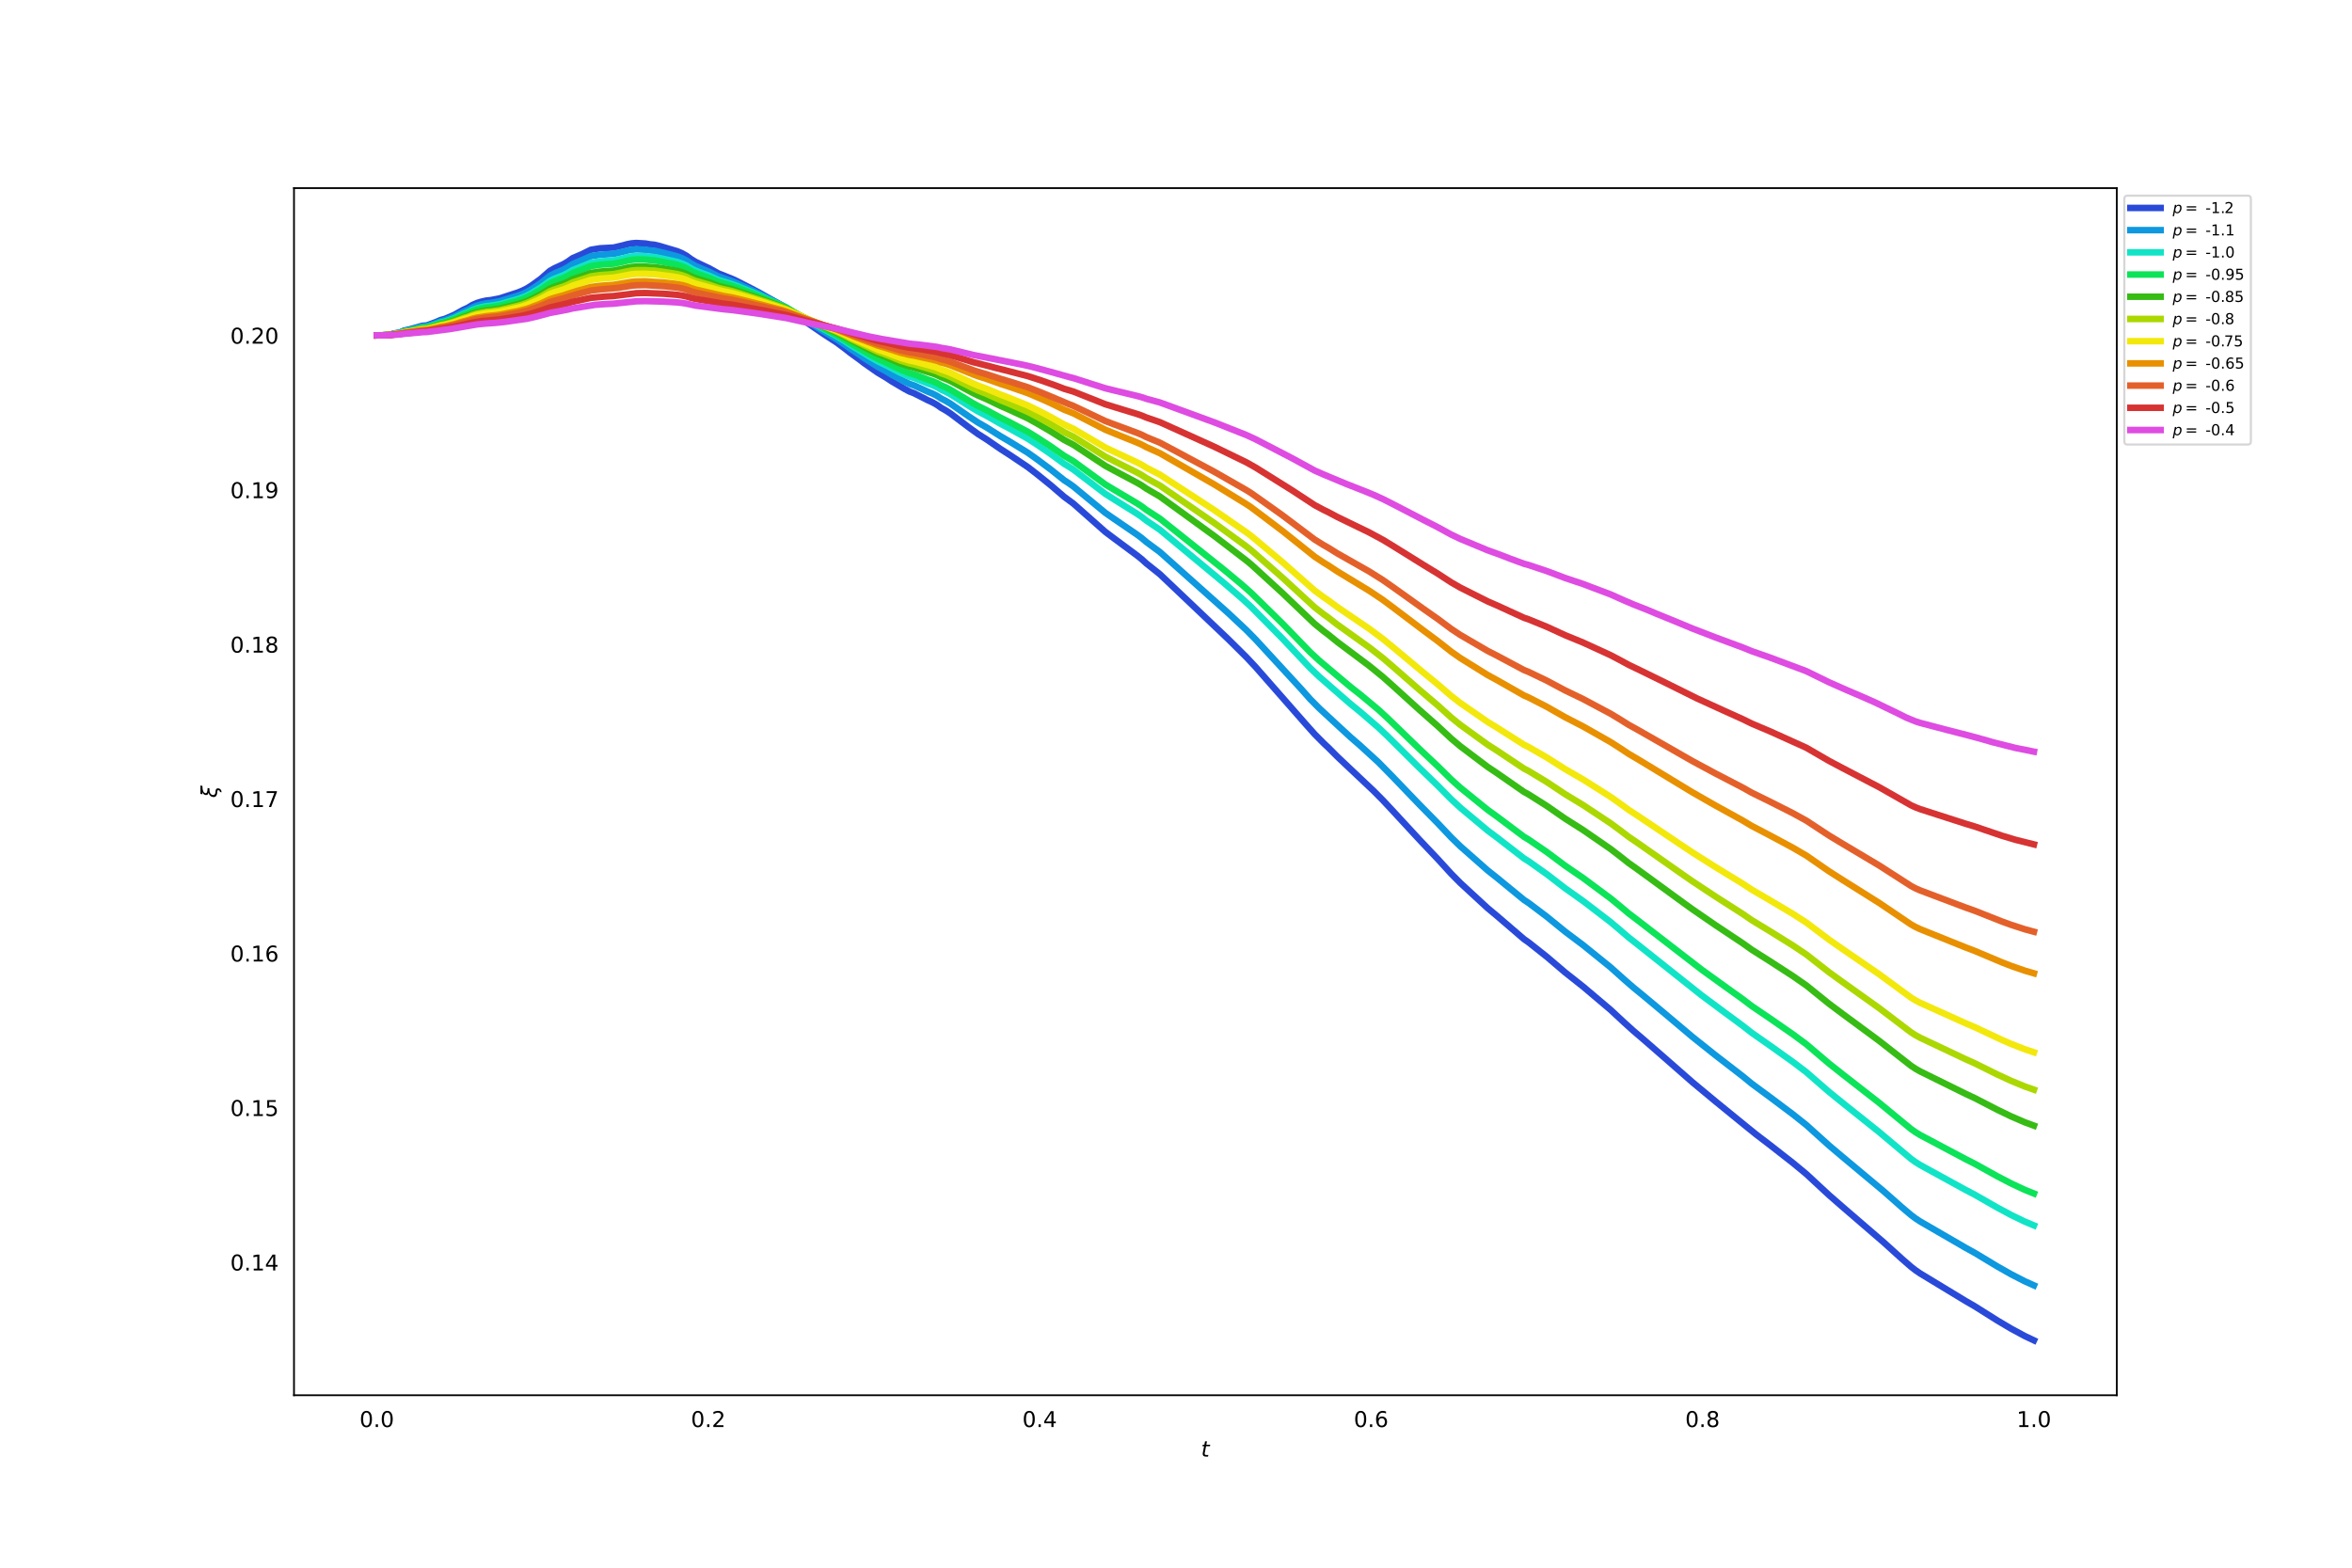 <?xml version="1.0" encoding="utf-8" standalone="no"?>
<!DOCTYPE svg PUBLIC "-//W3C//DTD SVG 1.1//EN"
  "http://www.w3.org/Graphics/SVG/1.1/DTD/svg11.dtd">
<!-- Created with matplotlib (https://matplotlib.org/) -->
<svg height="720pt" version="1.1" viewBox="0 0 1080 720" width="1080pt" xmlns="http://www.w3.org/2000/svg" xmlns:xlink="http://www.w3.org/1999/xlink">
 <defs>
  <style type="text/css">*{stroke-linecap:butt;stroke-linejoin:round;}</style>
 </defs>
 <g id="figure_1">
  <g id="patch_1">
   <path d="M 0 720 
L 1080 720 
L 1080 0 
L 0 0 
z
" style="fill:#ffffff;"/>
  </g>
  <g id="axes_1">
   <g id="patch_2">
    <path d="M 135 640.8 
L 972 640.8 
L 972 86.4 
L 135 86.4 
z
" style="fill:#ffffff;"/>
   </g>
   <g id="matplotlib.axis_1">
    <g id="xtick_1">
     <g id="text_1">
      <!-- 0.0 -->
      <g transform="translate(165.094 655.398)scale(0.1 -0.1)">
       <defs>
        <path d="M 31.781 66.406 
Q 24.172 66.406 20.328 58.906 
Q 16.5 51.422 16.5 36.375 
Q 16.5 21.391 20.328 13.891 
Q 24.172 6.391 31.781 6.391 
Q 39.453 6.391 43.281 13.891 
Q 47.125 21.391 47.125 36.375 
Q 47.125 51.422 43.281 58.906 
Q 39.453 66.406 31.781 66.406 
z
M 31.781 74.219 
Q 44.047 74.219 50.516 64.516 
Q 56.984 54.828 56.984 36.375 
Q 56.984 17.969 50.516 8.266 
Q 44.047 -1.422 31.781 -1.422 
Q 19.531 -1.422 13.062 8.266 
Q 6.594 17.969 6.594 36.375 
Q 6.594 54.828 13.062 64.516 
Q 19.531 74.219 31.781 74.219 
z
" id="DejaVuSans-48"/>
        <path d="M 10.688 12.406 
L 21 12.406 
L 21 0 
L 10.688 0 
z
" id="DejaVuSans-46"/>
       </defs>
       <use xlink:href="#DejaVuSans-48"/>
       <use x="63.623" xlink:href="#DejaVuSans-46"/>
       <use x="95.41" xlink:href="#DejaVuSans-48"/>
      </g>
     </g>
    </g>
    <g id="xtick_2">
     <g id="text_2">
      <!-- 0.2 -->
      <g transform="translate(317.276 655.398)scale(0.1 -0.1)">
       <defs>
        <path d="M 19.188 8.297 
L 53.609 8.297 
L 53.609 0 
L 7.328 0 
L 7.328 8.297 
Q 12.938 14.109 22.625 23.891 
Q 32.328 33.688 34.812 36.531 
Q 39.547 41.844 41.422 45.531 
Q 43.312 49.219 43.312 52.781 
Q 43.312 58.594 39.234 62.25 
Q 35.156 65.922 28.609 65.922 
Q 23.969 65.922 18.812 64.312 
Q 13.672 62.703 7.812 59.422 
L 7.812 69.391 
Q 13.766 71.781 18.938 73 
Q 24.125 74.219 28.422 74.219 
Q 39.75 74.219 46.484 68.547 
Q 53.219 62.891 53.219 53.422 
Q 53.219 48.922 51.531 44.891 
Q 49.859 40.875 45.406 35.406 
Q 44.188 33.984 37.641 27.219 
Q 31.109 20.453 19.188 8.297 
z
" id="DejaVuSans-50"/>
       </defs>
       <use xlink:href="#DejaVuSans-48"/>
       <use x="63.623" xlink:href="#DejaVuSans-46"/>
       <use x="95.41" xlink:href="#DejaVuSans-50"/>
      </g>
     </g>
    </g>
    <g id="xtick_3">
     <g id="text_3">
      <!-- 0.4 -->
      <g transform="translate(469.458 655.398)scale(0.1 -0.1)">
       <defs>
        <path d="M 37.797 64.312 
L 12.891 25.391 
L 37.797 25.391 
z
M 35.203 72.906 
L 47.609 72.906 
L 47.609 25.391 
L 58.016 25.391 
L 58.016 17.188 
L 47.609 17.188 
L 47.609 0 
L 37.797 0 
L 37.797 17.188 
L 4.891 17.188 
L 4.891 26.703 
z
" id="DejaVuSans-52"/>
       </defs>
       <use xlink:href="#DejaVuSans-48"/>
       <use x="63.623" xlink:href="#DejaVuSans-46"/>
       <use x="95.41" xlink:href="#DejaVuSans-52"/>
      </g>
     </g>
    </g>
    <g id="xtick_4">
     <g id="text_4">
      <!-- 0.6 -->
      <g transform="translate(621.639 655.398)scale(0.1 -0.1)">
       <defs>
        <path d="M 33.016 40.375 
Q 26.375 40.375 22.484 35.828 
Q 18.609 31.297 18.609 23.391 
Q 18.609 15.531 22.484 10.953 
Q 26.375 6.391 33.016 6.391 
Q 39.656 6.391 43.531 10.953 
Q 47.406 15.531 47.406 23.391 
Q 47.406 31.297 43.531 35.828 
Q 39.656 40.375 33.016 40.375 
z
M 52.594 71.297 
L 52.594 62.312 
Q 48.875 64.062 45.094 64.984 
Q 41.312 65.922 37.594 65.922 
Q 27.828 65.922 22.672 59.328 
Q 17.531 52.734 16.797 39.406 
Q 19.672 43.656 24.016 45.922 
Q 28.375 48.188 33.594 48.188 
Q 44.578 48.188 50.953 41.516 
Q 57.328 34.859 57.328 23.391 
Q 57.328 12.156 50.688 5.359 
Q 44.047 -1.422 33.016 -1.422 
Q 20.359 -1.422 13.672 8.266 
Q 6.984 17.969 6.984 36.375 
Q 6.984 53.656 15.188 63.938 
Q 23.391 74.219 37.203 74.219 
Q 40.922 74.219 44.703 73.484 
Q 48.484 72.75 52.594 71.297 
z
" id="DejaVuSans-54"/>
       </defs>
       <use xlink:href="#DejaVuSans-48"/>
       <use x="63.623" xlink:href="#DejaVuSans-46"/>
       <use x="95.41" xlink:href="#DejaVuSans-54"/>
      </g>
     </g>
    </g>
    <g id="xtick_5">
     <g id="text_5">
      <!-- 0.8 -->
      <g transform="translate(773.821 655.398)scale(0.1 -0.1)">
       <defs>
        <path d="M 31.781 34.625 
Q 24.75 34.625 20.719 30.859 
Q 16.703 27.094 16.703 20.516 
Q 16.703 13.922 20.719 10.156 
Q 24.75 6.391 31.781 6.391 
Q 38.812 6.391 42.859 10.172 
Q 46.922 13.969 46.922 20.516 
Q 46.922 27.094 42.891 30.859 
Q 38.875 34.625 31.781 34.625 
z
M 21.922 38.812 
Q 15.578 40.375 12.031 44.719 
Q 8.5 49.078 8.5 55.328 
Q 8.5 64.062 14.719 69.141 
Q 20.953 74.219 31.781 74.219 
Q 42.672 74.219 48.875 69.141 
Q 55.078 64.062 55.078 55.328 
Q 55.078 49.078 51.531 44.719 
Q 48 40.375 41.703 38.812 
Q 48.828 37.156 52.797 32.312 
Q 56.781 27.484 56.781 20.516 
Q 56.781 9.906 50.312 4.234 
Q 43.844 -1.422 31.781 -1.422 
Q 19.734 -1.422 13.25 4.234 
Q 6.781 9.906 6.781 20.516 
Q 6.781 27.484 10.781 32.312 
Q 14.797 37.156 21.922 38.812 
z
M 18.312 54.391 
Q 18.312 48.734 21.844 45.562 
Q 25.391 42.391 31.781 42.391 
Q 38.141 42.391 41.719 45.562 
Q 45.312 48.734 45.312 54.391 
Q 45.312 60.062 41.719 63.234 
Q 38.141 66.406 31.781 66.406 
Q 25.391 66.406 21.844 63.234 
Q 18.312 60.062 18.312 54.391 
z
" id="DejaVuSans-56"/>
       </defs>
       <use xlink:href="#DejaVuSans-48"/>
       <use x="63.623" xlink:href="#DejaVuSans-46"/>
       <use x="95.41" xlink:href="#DejaVuSans-56"/>
      </g>
     </g>
    </g>
    <g id="xtick_6">
     <g id="text_6">
      <!-- 1.0 -->
      <g transform="translate(926.003 655.398)scale(0.1 -0.1)">
       <defs>
        <path d="M 12.406 8.297 
L 28.516 8.297 
L 28.516 63.922 
L 10.984 60.406 
L 10.984 69.391 
L 28.422 72.906 
L 38.281 72.906 
L 38.281 8.297 
L 54.391 8.297 
L 54.391 0 
L 12.406 0 
z
" id="DejaVuSans-49"/>
       </defs>
       <use xlink:href="#DejaVuSans-49"/>
       <use x="63.623" xlink:href="#DejaVuSans-46"/>
       <use x="95.41" xlink:href="#DejaVuSans-48"/>
      </g>
     </g>
    </g>
    <g id="text_7">
     <!-- $t$ -->
     <g transform="translate(551.5 669.077)scale(0.1 -0.1)">
      <defs>
       <path d="M 42.281 54.688 
L 40.922 47.703 
L 23 47.703 
L 17.188 18.016 
Q 16.891 16.359 16.75 15.234 
Q 16.609 14.109 16.609 13.484 
Q 16.609 10.359 18.484 8.938 
Q 20.359 7.516 24.516 7.516 
L 33.594 7.516 
L 32.078 0 
L 23.484 0 
Q 15.484 0 11.547 3.125 
Q 7.625 6.25 7.625 12.594 
Q 7.625 13.719 7.766 15.062 
Q 7.906 16.406 8.203 18.016 
L 14.016 47.703 
L 6.391 47.703 
L 7.812 54.688 
L 15.281 54.688 
L 18.312 70.219 
L 27.297 70.219 
L 24.312 54.688 
z
" id="DejaVuSans-Oblique-116"/>
      </defs>
      <use transform="translate(0 0.781)" xlink:href="#DejaVuSans-Oblique-116"/>
     </g>
    </g>
   </g>
   <g id="matplotlib.axis_2">
    <g id="ytick_1">
     <g id="text_8">
      <!-- 0.14 -->
      <g transform="translate(105.734 583.489)scale(0.1 -0.1)">
       <use xlink:href="#DejaVuSans-48"/>
       <use x="63.623" xlink:href="#DejaVuSans-46"/>
       <use x="95.41" xlink:href="#DejaVuSans-49"/>
       <use x="159.033" xlink:href="#DejaVuSans-52"/>
      </g>
     </g>
    </g>
    <g id="ytick_2">
     <g id="text_9">
      <!-- 0.15 -->
      <g transform="translate(105.734 512.546)scale(0.1 -0.1)">
       <defs>
        <path d="M 10.797 72.906 
L 49.516 72.906 
L 49.516 64.594 
L 19.828 64.594 
L 19.828 46.734 
Q 21.969 47.469 24.109 47.828 
Q 26.266 48.188 28.422 48.188 
Q 40.625 48.188 47.75 41.5 
Q 54.891 34.812 54.891 23.391 
Q 54.891 11.625 47.562 5.094 
Q 40.234 -1.422 26.906 -1.422 
Q 22.312 -1.422 17.547 -0.641 
Q 12.797 0.141 7.719 1.703 
L 7.719 11.625 
Q 12.109 9.234 16.797 8.062 
Q 21.484 6.891 26.703 6.891 
Q 35.156 6.891 40.078 11.328 
Q 45.016 15.766 45.016 23.391 
Q 45.016 31 40.078 35.438 
Q 35.156 39.891 26.703 39.891 
Q 22.75 39.891 18.812 39.016 
Q 14.891 38.141 10.797 36.281 
z
" id="DejaVuSans-53"/>
       </defs>
       <use xlink:href="#DejaVuSans-48"/>
       <use x="63.623" xlink:href="#DejaVuSans-46"/>
       <use x="95.41" xlink:href="#DejaVuSans-49"/>
       <use x="159.033" xlink:href="#DejaVuSans-53"/>
      </g>
     </g>
    </g>
    <g id="ytick_3">
     <g id="text_10">
      <!-- 0.16 -->
      <g transform="translate(105.734 441.603)scale(0.1 -0.1)">
       <use xlink:href="#DejaVuSans-48"/>
       <use x="63.623" xlink:href="#DejaVuSans-46"/>
       <use x="95.41" xlink:href="#DejaVuSans-49"/>
       <use x="159.033" xlink:href="#DejaVuSans-54"/>
      </g>
     </g>
    </g>
    <g id="ytick_4">
     <g id="text_11">
      <!-- 0.17 -->
      <g transform="translate(105.734 370.66)scale(0.1 -0.1)">
       <defs>
        <path d="M 8.203 72.906 
L 55.078 72.906 
L 55.078 68.703 
L 28.609 0 
L 18.312 0 
L 43.219 64.594 
L 8.203 64.594 
z
" id="DejaVuSans-55"/>
       </defs>
       <use xlink:href="#DejaVuSans-48"/>
       <use x="63.623" xlink:href="#DejaVuSans-46"/>
       <use x="95.41" xlink:href="#DejaVuSans-49"/>
       <use x="159.033" xlink:href="#DejaVuSans-55"/>
      </g>
     </g>
    </g>
    <g id="ytick_5">
     <g id="text_12">
      <!-- 0.18 -->
      <g transform="translate(105.734 299.717)scale(0.1 -0.1)">
       <use xlink:href="#DejaVuSans-48"/>
       <use x="63.623" xlink:href="#DejaVuSans-46"/>
       <use x="95.41" xlink:href="#DejaVuSans-49"/>
       <use x="159.033" xlink:href="#DejaVuSans-56"/>
      </g>
     </g>
    </g>
    <g id="ytick_6">
     <g id="text_13">
      <!-- 0.19 -->
      <g transform="translate(105.734 228.774)scale(0.1 -0.1)">
       <defs>
        <path d="M 10.984 1.516 
L 10.984 10.5 
Q 14.703 8.734 18.5 7.812 
Q 22.312 6.891 25.984 6.891 
Q 35.75 6.891 40.891 13.453 
Q 46.047 20.016 46.781 33.406 
Q 43.953 29.203 39.594 26.953 
Q 35.25 24.703 29.984 24.703 
Q 19.047 24.703 12.672 31.312 
Q 6.297 37.938 6.297 49.422 
Q 6.297 60.641 12.938 67.422 
Q 19.578 74.219 30.609 74.219 
Q 43.266 74.219 49.922 64.516 
Q 56.594 54.828 56.594 36.375 
Q 56.594 19.141 48.406 8.859 
Q 40.234 -1.422 26.422 -1.422 
Q 22.703 -1.422 18.891 -0.688 
Q 15.094 0.047 10.984 1.516 
z
M 30.609 32.422 
Q 37.25 32.422 41.125 36.953 
Q 45.016 41.5 45.016 49.422 
Q 45.016 57.281 41.125 61.844 
Q 37.25 66.406 30.609 66.406 
Q 23.969 66.406 20.094 61.844 
Q 16.219 57.281 16.219 49.422 
Q 16.219 41.5 20.094 36.953 
Q 23.969 32.422 30.609 32.422 
z
" id="DejaVuSans-57"/>
       </defs>
       <use xlink:href="#DejaVuSans-48"/>
       <use x="63.623" xlink:href="#DejaVuSans-46"/>
       <use x="95.41" xlink:href="#DejaVuSans-49"/>
       <use x="159.033" xlink:href="#DejaVuSans-57"/>
      </g>
     </g>
    </g>
    <g id="ytick_7">
     <g id="text_14">
      <!-- 0.20 -->
      <g transform="translate(105.734 157.832)scale(0.1 -0.1)">
       <use xlink:href="#DejaVuSans-48"/>
       <use x="63.623" xlink:href="#DejaVuSans-46"/>
       <use x="95.41" xlink:href="#DejaVuSans-50"/>
       <use x="159.033" xlink:href="#DejaVuSans-48"/>
      </g>
     </g>
    </g>
    <g id="text_15">
     <!-- $\xi$ -->
     <g transform="translate(99.634 366.4)rotate(-90)scale(0.1 -0.1)">
      <defs>
       <path d="M 31.5 6.203 
Q 37.938 6.156 41.062 2.484 
Q 44.438 -1.375 43.312 -7.234 
Q 42.188 -12.844 37.844 -16.75 
Q 33.109 -21 25.141 -21 
Q 25.875 -17.328 26.562 -13.625 
Q 29.891 -13.875 32.375 -11.719 
Q 34.281 -10.016 34.625 -8.203 
Q 35.109 -5.609 33.984 -3.469 
Q 32.812 -1.422 30.031 -1.422 
Q -0.391 -1.422 3.766 19.922 
Q 6.594 34.578 23.688 38.875 
Q 10.359 40.625 12.844 53.328 
Q 14.703 62.938 26.219 66.938 
L 16.062 66.938 
L 17.828 75.984 
L 56.344 75.984 
L 54.594 66.938 
Q 23.875 66.938 21.094 52.734 
Q 19.281 43.406 45.016 42.969 
L 43.406 34.672 
Q 15.766 35.75 12.797 19.922 
Q 10.297 6.688 31.5 6.203 
z
" id="DejaVuSans-Oblique-958"/>
      </defs>
      <use transform="translate(0 0.016)" xlink:href="#DejaVuSans-Oblique-958"/>
     </g>
    </g>
   </g>
   <g id="line2d_1">
    <path clip-path="url(#p420396cf2e)" d="M 173.045 154.032 
L 175.136 154.032 
L 177.226 153.888 
L 179.317 153.616 
L 181.407 153.064 
L 183.498 152.759 
L 185.588 151.813 
L 187.678 151.383 
L 191.859 150.224 
L 193.95 149.637 
L 196.04 149.455 
L 200.221 147.904 
L 202.311 146.986 
L 204.402 146.413 
L 208.582 144.615 
L 212.763 142.29 
L 214.854 141.341 
L 216.944 140.058 
L 219.034 139.154 
L 221.125 138.529 
L 223.215 138.059 
L 225.306 137.842 
L 229.487 137.039 
L 237.848 134.328 
L 239.939 133.472 
L 242.029 132.417 
L 244.119 131.106 
L 248.3 128.081 
L 252.481 124.424 
L 254.571 123.236 
L 258.752 121.32 
L 260.843 120.071 
L 262.933 118.588 
L 267.114 116.789 
L 271.295 114.728 
L 275.476 114.046 
L 281.747 113.701 
L 285.928 112.734 
L 288.018 112.158 
L 290.108 111.761 
L 292.199 111.6 
L 296.38 111.846 
L 298.47 112.222 
L 300.56 112.427 
L 302.651 112.925 
L 311.012 115.4 
L 313.103 116.281 
L 315.193 117.446 
L 317.284 118.971 
L 319.374 120.267 
L 323.555 122.252 
L 325.645 123.228 
L 329.826 125.557 
L 336.097 128.052 
L 338.188 129.017 
L 344.459 132.219 
L 348.64 134.418 
L 361.182 141.492 
L 367.454 146.074 
L 371.634 148.924 
L 377.906 153.21 
L 382.086 155.941 
L 384.177 157.287 
L 388.358 160.406 
L 390.448 162.072 
L 394.629 165.102 
L 396.719 166.731 
L 402.991 171.105 
L 407.171 173.606 
L 409.262 175.012 
L 415.533 178.707 
L 417.623 179.805 
L 419.714 180.612 
L 423.895 182.709 
L 425.985 183.788 
L 428.075 184.73 
L 430.166 185.893 
L 432.256 187.361 
L 434.347 188.537 
L 436.437 189.908 
L 444.799 196.217 
L 448.98 199.25 
L 453.16 201.899 
L 459.432 206.221 
L 463.612 208.907 
L 471.974 214.527 
L 476.155 217.754 
L 482.426 222.813 
L 488.697 228.2 
L 492.878 231.284 
L 507.511 244.241 
L 511.692 247.386 
L 522.144 255.136 
L 524.234 256.804 
L 526.325 258.715 
L 532.596 263.721 
L 563.952 293.515 
L 572.314 301.807 
L 576.495 306.269 
L 599.489 332.492 
L 603.67 337.176 
L 607.851 341.388 
L 609.941 343.35 
L 614.122 347.548 
L 630.845 363.339 
L 635.026 367.558 
L 639.207 372.034 
L 651.749 385.619 
L 660.111 394.44 
L 666.382 401.306 
L 670.563 405.531 
L 683.105 417.094 
L 687.286 420.573 
L 699.829 431.348 
L 701.919 432.806 
L 710.281 439.436 
L 718.642 446.568 
L 727.004 453.179 
L 739.546 463.791 
L 745.818 469.625 
L 749.999 473.407 
L 754.179 476.971 
L 764.631 486.071 
L 777.174 497.071 
L 787.626 505.752 
L 802.259 517.683 
L 806.44 521.055 
L 812.711 525.843 
L 818.982 530.752 
L 823.163 534.014 
L 829.434 539.199 
L 835.705 545.025 
L 839.886 548.897 
L 846.157 554.364 
L 864.971 570.584 
L 873.333 578.155 
L 877.513 581.792 
L 879.604 583.416 
L 881.694 584.849 
L 892.146 591.183 
L 902.598 597.522 
L 906.779 599.944 
L 917.231 606.521 
L 923.502 610.237 
L 929.774 613.62 
L 933.955 615.6 
L 933.955 615.6 
" style="fill:none;stroke:#294ad9;stroke-linecap:square;stroke-width:3;"/>
   </g>
   <g id="line2d_2">
    <path clip-path="url(#p420396cf2e)" d="M 173.045 154.032 
L 175.136 154.032 
L 177.226 153.899 
L 179.317 153.65 
L 181.407 153.145 
L 183.498 152.864 
L 185.588 152.001 
L 187.678 151.605 
L 191.859 150.539 
L 193.95 149.999 
L 196.04 149.826 
L 200.221 148.4 
L 202.311 147.557 
L 204.402 147.026 
L 208.582 145.371 
L 212.763 143.24 
L 214.854 142.366 
L 216.944 141.191 
L 219.034 140.355 
L 221.125 139.773 
L 223.215 139.329 
L 225.306 139.117 
L 229.487 138.353 
L 237.848 135.814 
L 239.939 135.016 
L 242.029 134.038 
L 244.119 132.829 
L 248.3 130.048 
L 252.481 126.7 
L 254.571 125.599 
L 258.752 123.809 
L 260.843 122.651 
L 262.933 121.282 
L 269.204 118.597 
L 271.295 117.668 
L 275.476 116.992 
L 281.747 116.595 
L 285.928 115.653 
L 288.018 115.098 
L 290.108 114.704 
L 292.199 114.527 
L 296.38 114.694 
L 298.47 115.011 
L 300.56 115.169 
L 304.741 116.138 
L 308.922 117.2 
L 311.012 117.768 
L 313.103 118.555 
L 315.193 119.611 
L 317.284 121.011 
L 319.374 122.192 
L 323.555 123.976 
L 325.645 124.852 
L 329.826 126.962 
L 336.097 129.178 
L 338.188 130.043 
L 344.459 132.926 
L 348.64 134.908 
L 361.182 141.308 
L 367.454 145.509 
L 371.634 148.112 
L 377.906 152.028 
L 382.086 154.517 
L 384.177 155.743 
L 388.358 158.606 
L 390.448 160.141 
L 394.629 162.92 
L 396.719 164.419 
L 402.991 168.42 
L 407.171 170.688 
L 409.262 171.972 
L 415.533 175.32 
L 417.623 176.307 
L 419.714 177.017 
L 423.895 178.897 
L 425.985 179.866 
L 428.075 180.704 
L 430.166 181.753 
L 432.256 183.097 
L 434.347 184.159 
L 436.437 185.408 
L 444.799 191.209 
L 448.98 193.991 
L 453.16 196.402 
L 459.432 200.355 
L 463.612 202.802 
L 471.974 207.937 
L 476.155 210.911 
L 482.426 215.59 
L 488.697 220.593 
L 490.788 221.945 
L 492.878 223.43 
L 507.511 235.502 
L 511.692 238.404 
L 522.144 245.551 
L 524.234 247.097 
L 526.325 248.885 
L 532.596 253.528 
L 563.952 281.538 
L 572.314 289.374 
L 576.495 293.618 
L 597.399 316.337 
L 601.579 321.054 
L 605.76 325.282 
L 616.212 334.967 
L 620.393 338.805 
L 624.574 342.421 
L 632.936 350.069 
L 639.207 356.44 
L 651.749 369.511 
L 660.111 377.995 
L 666.382 384.625 
L 670.563 388.686 
L 683.105 399.744 
L 687.286 403.055 
L 699.829 413.334 
L 701.919 414.71 
L 710.281 421.014 
L 718.642 427.824 
L 727.004 434.116 
L 739.546 444.261 
L 745.818 449.875 
L 749.999 453.51 
L 754.179 456.926 
L 764.631 465.662 
L 777.174 476.242 
L 787.626 484.573 
L 800.168 494.259 
L 804.349 497.679 
L 808.53 500.769 
L 812.711 503.848 
L 818.982 508.558 
L 823.163 511.687 
L 829.434 516.682 
L 835.705 522.341 
L 839.886 526.104 
L 846.157 531.399 
L 864.971 547.122 
L 873.333 554.497 
L 877.513 558.034 
L 879.604 559.604 
L 881.694 560.98 
L 892.146 567.033 
L 902.598 573.092 
L 906.779 575.403 
L 917.231 581.702 
L 923.502 585.253 
L 929.774 588.472 
L 933.955 590.346 
L 933.955 590.346 
" style="fill:none;stroke:#0d98df;stroke-linecap:square;stroke-width:3;"/>
   </g>
   <g id="line2d_3">
    <path clip-path="url(#p420396cf2e)" d="M 173.045 154.032 
L 175.136 154.032 
L 179.317 153.684 
L 181.407 153.226 
L 183.498 152.969 
L 185.588 152.189 
L 187.678 151.827 
L 191.859 150.855 
L 193.95 150.361 
L 196.04 150.199 
L 200.221 148.899 
L 202.311 148.132 
L 204.402 147.644 
L 208.582 146.135 
L 212.763 144.198 
L 214.854 143.399 
L 216.944 142.332 
L 219.034 141.567 
L 221.125 141.029 
L 223.215 140.615 
L 225.306 140.409 
L 229.487 139.69 
L 237.848 137.335 
L 239.939 136.597 
L 242.029 135.699 
L 244.119 134.594 
L 248.3 132.061 
L 252.481 129.022 
L 254.571 128.011 
L 258.752 126.356 
L 260.843 125.292 
L 262.933 124.04 
L 269.204 121.55 
L 271.295 120.688 
L 275.476 120.027 
L 281.747 119.593 
L 285.928 118.688 
L 288.018 118.158 
L 290.108 117.774 
L 292.199 117.586 
L 296.38 117.685 
L 298.47 117.948 
L 300.56 118.064 
L 304.741 118.897 
L 308.922 119.815 
L 311.012 120.308 
L 313.103 121.004 
L 315.193 121.952 
L 317.284 123.225 
L 319.374 124.29 
L 323.555 125.877 
L 325.645 126.656 
L 329.826 128.547 
L 336.097 130.494 
L 338.188 131.261 
L 344.459 133.829 
L 348.64 135.598 
L 361.182 141.327 
L 367.454 145.142 
L 373.725 148.71 
L 382.086 153.284 
L 384.177 154.389 
L 388.358 156.992 
L 390.448 158.393 
L 394.629 160.915 
L 398.81 163.515 
L 402.991 165.905 
L 407.171 167.94 
L 411.352 170.133 
L 413.443 171.216 
L 417.623 172.978 
L 419.714 173.594 
L 423.895 175.259 
L 425.985 176.119 
L 428.075 176.855 
L 430.166 177.791 
L 432.256 179.008 
L 434.347 179.956 
L 436.437 181.082 
L 444.799 186.362 
L 448.98 188.888 
L 453.16 191.058 
L 459.432 194.636 
L 463.612 196.841 
L 471.974 201.482 
L 476.155 204.195 
L 482.426 208.477 
L 488.697 213.077 
L 490.788 214.304 
L 492.878 215.66 
L 507.511 226.795 
L 511.692 229.445 
L 522.144 235.966 
L 524.234 237.384 
L 526.325 239.04 
L 532.596 243.301 
L 561.862 267.591 
L 570.223 274.812 
L 574.404 278.642 
L 578.585 282.861 
L 582.766 287.098 
L 589.037 293.46 
L 601.579 306.779 
L 605.76 310.782 
L 616.212 319.905 
L 620.393 323.521 
L 624.574 326.916 
L 632.936 334.128 
L 637.116 338.09 
L 651.749 352.654 
L 660.111 360.744 
L 666.382 367.094 
L 670.563 370.961 
L 683.105 381.44 
L 687.286 384.56 
L 699.829 394.273 
L 701.919 395.559 
L 710.281 401.493 
L 718.642 407.936 
L 727.004 413.866 
L 739.546 423.474 
L 743.727 426.993 
L 747.908 430.597 
L 752.089 433.87 
L 781.355 457.13 
L 791.807 464.899 
L 800.168 471.065 
L 804.349 474.33 
L 808.53 477.262 
L 812.711 480.185 
L 818.982 484.662 
L 823.163 487.639 
L 829.434 492.409 
L 835.705 497.861 
L 839.886 501.489 
L 846.157 506.576 
L 862.881 519.93 
L 877.513 532.236 
L 879.604 533.74 
L 881.694 535.049 
L 892.146 540.777 
L 902.598 546.512 
L 906.779 548.694 
L 917.231 554.67 
L 923.502 558.029 
L 929.774 561.061 
L 933.955 562.814 
L 933.955 562.814 
" style="fill:none;stroke:#11e4c6;stroke-linecap:square;stroke-width:3;"/>
   </g>
   <g id="line2d_4">
    <path clip-path="url(#p420396cf2e)" d="M 173.045 154.032 
L 175.136 154.032 
L 179.317 153.701 
L 181.407 153.266 
L 183.498 153.021 
L 185.588 152.283 
L 187.678 151.938 
L 193.95 150.543 
L 196.04 150.387 
L 200.221 149.15 
L 202.311 148.421 
L 204.402 147.955 
L 208.582 146.519 
L 212.763 144.68 
L 214.854 143.919 
L 216.944 142.906 
L 219.034 142.177 
L 221.125 141.661 
L 223.215 141.263 
L 225.306 141.061 
L 229.487 140.367 
L 237.848 138.107 
L 239.939 137.401 
L 242.029 136.544 
L 244.119 135.492 
L 248.3 133.083 
L 252.481 130.2 
L 254.571 129.235 
L 258.752 127.649 
L 260.843 126.633 
L 262.933 125.441 
L 269.204 123.053 
L 271.295 122.226 
L 275.476 121.577 
L 281.747 121.13 
L 285.928 120.247 
L 288.018 119.733 
L 290.108 119.356 
L 292.199 119.164 
L 296.38 119.232 
L 298.47 119.47 
L 300.56 119.568 
L 304.741 120.335 
L 308.922 121.184 
L 311.012 121.641 
L 313.103 122.293 
L 315.193 123.187 
L 317.284 124.396 
L 319.374 125.404 
L 323.555 126.894 
L 325.645 127.624 
L 329.826 129.408 
L 336.097 131.224 
L 338.188 131.943 
L 344.459 134.356 
L 348.64 136.019 
L 361.182 141.416 
L 367.454 145.036 
L 373.725 148.416 
L 382.086 152.743 
L 384.177 153.788 
L 388.358 156.259 
L 390.448 157.592 
L 394.629 159.984 
L 398.81 162.453 
L 402.991 164.716 
L 407.171 166.635 
L 411.352 168.707 
L 413.443 169.73 
L 417.623 171.383 
L 419.714 171.954 
L 423.895 173.513 
L 425.985 174.319 
L 428.075 175.006 
L 430.166 175.886 
L 432.256 177.038 
L 434.347 177.93 
L 436.437 178.995 
L 446.889 185.248 
L 448.98 186.406 
L 453.16 188.454 
L 459.432 191.843 
L 463.612 193.926 
L 471.974 198.318 
L 476.155 200.898 
L 482.426 204.976 
L 488.697 209.368 
L 492.878 211.822 
L 507.511 222.47 
L 511.692 224.991 
L 522.144 231.191 
L 524.234 232.543 
L 526.325 234.13 
L 532.596 238.194 
L 561.862 261.529 
L 570.223 268.483 
L 574.404 272.179 
L 578.585 276.266 
L 582.766 280.374 
L 589.037 286.543 
L 601.579 299.493 
L 605.76 303.371 
L 616.212 312.19 
L 620.393 315.685 
L 624.574 318.961 
L 632.936 325.936 
L 637.116 329.781 
L 651.749 343.951 
L 660.111 351.821 
L 666.382 358.011 
L 670.563 361.771 
L 683.105 371.93 
L 687.286 374.947 
L 699.829 384.35 
L 701.919 385.587 
L 710.281 391.32 
L 718.642 397.561 
L 727.004 403.293 
L 739.546 412.605 
L 743.727 416.027 
L 747.908 419.536 
L 752.089 422.713 
L 781.355 445.321 
L 791.807 452.864 
L 800.168 458.853 
L 804.349 462.03 
L 808.53 464.875 
L 812.711 467.712 
L 818.982 472.059 
L 823.163 474.95 
L 829.434 479.593 
L 835.705 484.926 
L 839.886 488.476 
L 846.157 493.444 
L 862.881 506.486 
L 877.513 518.539 
L 879.604 520.005 
L 881.694 521.277 
L 892.146 526.824 
L 902.598 532.379 
L 906.779 534.491 
L 917.231 540.287 
L 923.502 543.54 
L 929.774 546.469 
L 933.955 548.157 
L 933.955 548.157 
" style="fill:none;stroke:#0ce359;stroke-linecap:square;stroke-width:3;"/>
   </g>
   <g id="line2d_5">
    <path clip-path="url(#p420396cf2e)" d="M 173.045 154.032 
L 177.226 153.929 
L 179.317 153.735 
L 181.407 153.347 
L 183.498 153.127 
L 185.588 152.469 
L 187.678 152.159 
L 193.95 150.907 
L 196.04 150.763 
L 200.221 149.654 
L 202.311 149.001 
L 204.402 148.58 
L 208.582 147.292 
L 212.763 145.647 
L 214.854 144.964 
L 216.944 144.059 
L 219.034 143.402 
L 223.215 142.568 
L 225.306 142.378 
L 229.487 141.736 
L 237.848 139.676 
L 239.939 139.035 
L 242.029 138.261 
L 244.119 137.316 
L 248.3 135.157 
L 252.481 132.585 
L 254.571 131.714 
L 258.752 130.273 
L 260.843 129.356 
L 262.933 128.285 
L 269.204 126.109 
L 271.295 125.356 
L 275.476 124.737 
L 281.747 124.276 
L 285.928 123.445 
L 288.018 122.965 
L 290.108 122.606 
L 292.199 122.412 
L 296.38 122.427 
L 298.47 122.617 
L 300.56 122.681 
L 304.741 123.326 
L 308.922 124.043 
L 311.012 124.431 
L 313.103 124.996 
L 315.193 125.784 
L 317.284 126.865 
L 319.374 127.757 
L 323.555 129.058 
L 325.645 129.694 
L 329.826 131.264 
L 336.097 132.827 
L 340.278 134.186 
L 350.73 137.8 
L 354.911 139.302 
L 359.092 140.83 
L 361.182 141.756 
L 367.454 144.983 
L 373.725 147.985 
L 386.267 153.823 
L 398.81 160.478 
L 402.991 162.489 
L 407.171 164.176 
L 411.352 166.007 
L 413.443 166.909 
L 417.623 168.35 
L 419.714 168.833 
L 428.075 171.474 
L 430.166 172.243 
L 432.256 173.267 
L 434.347 174.046 
L 436.437 174.988 
L 446.889 180.571 
L 448.98 181.6 
L 453.16 183.407 
L 459.432 186.414 
L 463.612 188.254 
L 471.974 192.144 
L 476.155 194.453 
L 482.426 198.115 
L 488.697 202.079 
L 492.878 204.269 
L 507.511 213.91 
L 511.692 216.166 
L 522.144 221.713 
L 524.234 222.929 
L 526.325 224.372 
L 532.596 228.031 
L 557.681 246.226 
L 572.314 257.433 
L 574.404 259.15 
L 578.585 262.951 
L 582.766 266.774 
L 589.037 272.523 
L 603.67 286.524 
L 607.851 289.918 
L 609.941 291.473 
L 614.122 294.863 
L 628.755 305.815 
L 635.026 310.914 
L 639.207 314.634 
L 651.749 326.016 
L 660.111 333.395 
L 666.382 339.227 
L 670.563 342.748 
L 683.105 352.205 
L 687.286 354.996 
L 699.829 363.721 
L 701.919 364.855 
L 710.281 370.152 
L 718.642 375.951 
L 727.004 381.253 
L 739.546 389.916 
L 743.727 393.122 
L 747.908 396.416 
L 752.089 399.381 
L 772.993 414.629 
L 777.174 417.64 
L 787.626 424.834 
L 800.168 433.178 
L 804.349 436.159 
L 808.53 438.812 
L 812.711 441.457 
L 818.982 445.518 
L 823.163 448.219 
L 827.344 451.129 
L 829.434 452.578 
L 835.705 457.636 
L 839.886 461.004 
L 846.157 465.7 
L 862.881 478.031 
L 877.513 489.492 
L 879.604 490.874 
L 881.694 492.063 
L 892.146 497.212 
L 902.598 502.37 
L 906.779 504.326 
L 917.231 509.723 
L 923.502 512.742 
L 929.774 515.446 
L 933.955 516.993 
L 933.955 516.993 
" style="fill:none;stroke:#36bc14;stroke-linecap:square;stroke-width:3;"/>
   </g>
   <g id="line2d_6">
    <path clip-path="url(#p420396cf2e)" d="M 173.045 154.032 
L 177.226 153.935 
L 179.317 153.752 
L 181.407 153.387 
L 183.498 153.18 
L 185.588 152.563 
L 187.678 152.27 
L 193.95 151.09 
L 196.04 150.952 
L 200.221 149.907 
L 202.311 149.292 
L 204.402 148.895 
L 208.582 147.68 
L 212.763 146.133 
L 214.854 145.489 
L 216.944 144.637 
L 219.034 144.018 
L 223.215 143.226 
L 225.306 143.042 
L 229.487 142.428 
L 237.848 140.471 
L 239.939 139.864 
L 242.029 139.133 
L 244.119 138.241 
L 248.3 136.209 
L 252.481 133.793 
L 254.571 132.969 
L 258.752 131.602 
L 260.843 130.736 
L 262.933 129.726 
L 269.204 127.661 
L 271.295 126.946 
L 275.476 126.346 
L 281.747 125.883 
L 285.928 125.083 
L 288.018 124.621 
L 290.108 124.273 
L 292.199 124.08 
L 296.38 124.072 
L 298.47 124.241 
L 300.56 124.29 
L 304.741 124.877 
L 308.922 125.531 
L 311.012 125.886 
L 313.103 126.409 
L 315.193 127.145 
L 317.284 128.161 
L 319.374 128.997 
L 323.555 130.204 
L 325.645 130.795 
L 329.826 132.259 
L 336.097 133.7 
L 340.278 134.962 
L 350.73 138.322 
L 354.911 139.72 
L 359.092 141.142 
L 361.182 142.008 
L 369.544 145.94 
L 377.906 149.683 
L 384.177 152.305 
L 388.358 154.376 
L 390.448 155.501 
L 402.991 161.454 
L 407.171 163.027 
L 411.352 164.738 
L 413.443 165.581 
L 417.623 166.916 
L 419.714 167.357 
L 428.075 169.798 
L 430.166 170.512 
L 432.256 171.472 
L 434.347 172.196 
L 436.437 173.076 
L 446.889 178.321 
L 448.98 179.285 
L 453.16 180.972 
L 459.432 183.788 
L 463.612 185.506 
L 471.974 189.146 
L 476.155 191.317 
L 482.426 194.767 
L 488.697 198.51 
L 492.878 200.567 
L 507.511 209.688 
L 511.692 211.811 
L 522.144 217.025 
L 524.234 218.172 
L 526.325 219.54 
L 532.596 222.991 
L 557.681 240.282 
L 572.314 250.96 
L 574.404 252.601 
L 578.585 256.246 
L 582.766 259.916 
L 589.037 265.435 
L 603.67 278.91 
L 607.851 282.16 
L 609.941 283.645 
L 614.122 286.891 
L 628.755 297.358 
L 635.026 302.248 
L 639.207 305.827 
L 651.749 316.793 
L 660.111 323.9 
L 666.382 329.531 
L 670.563 332.92 
L 683.105 341.995 
L 687.286 344.664 
L 699.829 353.022 
L 701.919 354.1 
L 710.281 359.162 
L 718.642 364.72 
L 727.004 369.79 
L 739.546 378.099 
L 743.727 381.185 
L 747.908 384.36 
L 752.089 387.209 
L 772.993 401.88 
L 777.174 404.778 
L 787.626 411.694 
L 800.168 419.713 
L 804.349 422.585 
L 808.53 425.132 
L 812.711 427.671 
L 818.982 431.574 
L 823.163 434.17 
L 827.344 436.975 
L 829.434 438.37 
L 835.705 443.271 
L 839.886 446.536 
L 846.157 451.077 
L 862.881 463.005 
L 877.513 474.125 
L 879.604 475.459 
L 881.694 476.602 
L 892.146 481.533 
L 902.598 486.474 
L 906.779 488.345 
L 917.231 493.523 
L 923.502 496.414 
L 929.774 498.996 
L 933.955 500.466 
L 933.955 500.466 
" style="fill:none;stroke:#abd800;stroke-linecap:square;stroke-width:3;"/>
   </g>
   <g id="line2d_7">
    <path clip-path="url(#p420396cf2e)" d="M 173.045 154.032 
L 177.226 153.941 
L 179.317 153.77 
L 181.407 153.428 
L 183.498 153.232 
L 185.588 152.656 
L 187.678 152.381 
L 193.95 151.273 
L 196.04 151.142 
L 200.221 150.161 
L 202.311 149.585 
L 204.402 149.21 
L 208.582 148.07 
L 212.763 146.62 
L 214.854 146.015 
L 216.944 145.218 
L 219.034 144.635 
L 223.215 143.886 
L 227.396 143.424 
L 229.487 143.125 
L 237.848 141.274 
L 239.939 140.701 
L 242.029 140.013 
L 246.21 138.22 
L 248.3 137.27 
L 252.481 135.009 
L 254.571 134.234 
L 258.752 132.943 
L 260.843 132.128 
L 262.933 131.179 
L 269.204 129.227 
L 271.295 128.552 
L 275.476 127.973 
L 281.747 127.512 
L 285.928 126.744 
L 290.108 125.968 
L 292.199 125.777 
L 296.38 125.749 
L 298.47 125.898 
L 300.56 125.933 
L 306.832 126.725 
L 311.012 127.381 
L 313.103 127.863 
L 315.193 128.547 
L 317.284 129.498 
L 319.374 130.277 
L 331.917 133.73 
L 334.007 134.118 
L 338.188 135.154 
L 344.459 136.967 
L 348.64 138.22 
L 361.182 142.317 
L 369.544 145.99 
L 377.906 149.482 
L 384.177 151.923 
L 388.358 153.86 
L 390.448 154.914 
L 402.991 160.476 
L 407.171 161.935 
L 411.352 163.526 
L 413.443 164.31 
L 417.623 165.542 
L 419.714 165.943 
L 428.075 168.187 
L 430.166 168.847 
L 432.256 169.742 
L 434.347 170.412 
L 436.437 171.231 
L 446.889 176.136 
L 448.98 177.035 
L 453.16 178.602 
L 459.432 181.227 
L 463.612 182.824 
L 471.974 186.213 
L 478.245 189.301 
L 482.426 191.482 
L 488.697 195.002 
L 492.878 196.925 
L 507.511 205.516 
L 511.692 207.503 
L 522.144 212.382 
L 524.234 213.459 
L 526.325 214.749 
L 532.596 217.989 
L 557.681 234.349 
L 572.314 244.48 
L 574.404 246.041 
L 578.585 249.523 
L 582.766 253.03 
L 589.037 258.306 
L 603.67 271.222 
L 607.851 274.321 
L 609.941 275.732 
L 614.122 278.828 
L 628.755 288.788 
L 635.026 293.457 
L 639.207 296.886 
L 653.84 309.093 
L 660.111 314.225 
L 666.382 319.64 
L 670.563 322.888 
L 683.105 331.558 
L 687.286 334.099 
L 699.829 342.07 
L 701.919 343.091 
L 710.281 347.907 
L 718.642 353.211 
L 727.004 358.037 
L 739.546 365.971 
L 743.727 368.93 
L 747.908 371.977 
L 752.089 374.702 
L 772.993 388.758 
L 777.174 391.536 
L 787.626 398.156 
L 800.168 405.828 
L 804.349 408.583 
L 808.53 411.018 
L 812.711 413.446 
L 818.982 417.18 
L 823.163 419.665 
L 827.344 422.356 
L 829.434 423.695 
L 835.705 428.424 
L 839.886 431.576 
L 846.157 435.949 
L 862.881 447.439 
L 877.513 458.186 
L 879.604 459.469 
L 881.694 460.562 
L 892.146 465.262 
L 902.598 469.973 
L 906.779 471.755 
L 919.322 477.644 
L 923.502 479.456 
L 929.774 481.909 
L 933.955 483.299 
L 933.955 483.299 
" style="fill:none;stroke:#f3e80b;stroke-linecap:square;stroke-width:3;"/>
   </g>
   <g id="line2d_8">
    <path clip-path="url(#p420396cf2e)" d="M 173.045 154.032 
L 177.226 153.953 
L 179.317 153.804 
L 181.407 153.509 
L 183.498 153.338 
L 185.588 152.841 
L 189.769 152.258 
L 193.95 151.639 
L 196.04 151.522 
L 200.221 150.67 
L 202.311 150.171 
L 204.402 149.843 
L 208.582 148.853 
L 212.763 147.598 
L 214.854 147.072 
L 216.944 146.383 
L 219.034 145.875 
L 223.215 145.214 
L 227.396 144.799 
L 229.487 144.532 
L 237.848 142.901 
L 242.029 141.797 
L 246.21 140.241 
L 248.3 139.418 
L 252.481 137.466 
L 254.571 136.79 
L 258.752 135.656 
L 265.023 133.57 
L 269.204 132.402 
L 271.295 131.808 
L 275.476 131.278 
L 281.747 130.833 
L 285.928 130.138 
L 290.108 129.434 
L 292.199 129.252 
L 296.38 129.193 
L 304.741 129.743 
L 308.922 130.224 
L 311.012 130.487 
L 313.103 130.89 
L 315.193 131.471 
L 317.284 132.293 
L 319.374 132.96 
L 331.917 135.868 
L 336.097 136.605 
L 340.278 137.586 
L 350.73 140.209 
L 357.001 141.853 
L 359.092 142.416 
L 361.182 143.104 
L 369.544 146.262 
L 377.906 149.254 
L 384.177 151.338 
L 388.358 153.006 
L 392.538 154.713 
L 402.991 158.696 
L 407.171 159.932 
L 411.352 161.287 
L 413.443 161.953 
L 417.623 162.985 
L 419.714 163.308 
L 428.075 165.174 
L 430.166 165.728 
L 432.256 166.494 
L 434.347 167.057 
L 436.437 167.754 
L 446.889 171.977 
L 448.98 172.747 
L 453.16 174.078 
L 459.432 176.322 
L 463.612 177.679 
L 471.974 180.57 
L 478.245 183.236 
L 482.426 185.125 
L 488.697 188.189 
L 492.878 189.843 
L 507.511 197.346 
L 511.692 199.06 
L 522.144 203.264 
L 524.234 204.197 
L 526.325 205.33 
L 532.596 208.14 
L 557.681 222.56 
L 572.314 231.539 
L 574.404 232.93 
L 578.585 236.06 
L 582.766 239.215 
L 589.037 243.967 
L 603.67 255.658 
L 607.851 258.432 
L 609.941 259.689 
L 614.122 262.461 
L 628.755 271.342 
L 635.026 275.533 
L 639.207 278.635 
L 653.84 289.705 
L 660.111 294.359 
L 666.382 299.294 
L 670.563 302.234 
L 683.105 310.027 
L 687.286 312.294 
L 699.829 319.431 
L 701.919 320.332 
L 710.281 324.621 
L 718.642 329.377 
L 727.004 333.682 
L 739.546 340.806 
L 743.727 343.483 
L 747.908 346.248 
L 752.089 348.704 
L 770.903 360.12 
L 777.174 363.924 
L 787.626 369.899 
L 800.168 376.813 
L 804.349 379.311 
L 808.53 381.501 
L 812.711 383.686 
L 818.982 387.052 
L 823.163 389.293 
L 827.344 391.733 
L 829.434 392.948 
L 835.705 397.288 
L 839.886 400.183 
L 846.157 404.18 
L 862.881 414.685 
L 877.513 424.577 
L 879.604 425.744 
L 881.694 426.73 
L 892.146 430.931 
L 902.598 435.143 
L 906.779 436.731 
L 919.322 442.014 
L 923.502 443.632 
L 929.774 445.81 
L 933.955 447.031 
L 933.955 447.031 
" style="fill:none;stroke:#e89000;stroke-linecap:square;stroke-width:3;"/>
   </g>
   <g id="line2d_9">
    <path clip-path="url(#p420396cf2e)" d="M 173.045 154.032 
L 177.226 153.959 
L 179.317 153.821 
L 181.407 153.549 
L 183.498 153.391 
L 185.588 152.934 
L 189.769 152.395 
L 193.95 151.822 
L 196.04 151.713 
L 200.221 150.926 
L 202.311 150.465 
L 204.402 150.161 
L 208.582 149.246 
L 216.944 146.967 
L 219.034 146.497 
L 223.215 145.882 
L 227.396 145.492 
L 229.487 145.242 
L 237.848 143.724 
L 242.029 142.7 
L 246.21 141.264 
L 248.3 140.504 
L 252.481 138.706 
L 256.662 137.565 
L 258.752 137.027 
L 265.023 135.094 
L 269.204 134.009 
L 271.295 133.457 
L 275.476 132.955 
L 283.837 132.217 
L 290.108 131.205 
L 292.199 131.029 
L 296.38 130.958 
L 304.741 131.434 
L 311.012 132.096 
L 313.103 132.461 
L 315.193 132.993 
L 317.284 133.749 
L 319.374 134.36 
L 331.917 137.004 
L 336.097 137.668 
L 340.278 138.56 
L 350.73 140.946 
L 357.001 142.442 
L 359.092 142.954 
L 361.182 143.585 
L 369.544 146.485 
L 377.906 149.23 
L 384.177 151.137 
L 388.358 152.671 
L 392.538 154.242 
L 402.991 157.899 
L 407.171 159.026 
L 411.352 160.265 
L 413.443 160.873 
L 417.623 161.808 
L 419.714 162.095 
L 428.075 163.777 
L 430.166 164.28 
L 432.256 164.983 
L 434.347 165.494 
L 436.437 166.131 
L 446.889 170.013 
L 448.98 170.719 
L 453.16 171.933 
L 459.432 173.988 
L 463.612 175.226 
L 471.974 177.871 
L 478.245 180.324 
L 482.426 182.067 
L 490.788 185.61 
L 492.878 186.418 
L 507.511 193.365 
L 511.692 194.941 
L 522.144 198.806 
L 524.234 199.667 
L 526.325 200.717 
L 532.596 203.31 
L 557.681 216.723 
L 572.314 225.099 
L 574.404 226.401 
L 578.585 229.341 
L 582.766 232.307 
L 589.037 236.776 
L 603.67 247.801 
L 607.851 250.401 
L 609.941 251.576 
L 614.122 254.176 
L 628.755 262.484 
L 635.026 266.42 
L 639.207 269.343 
L 653.84 279.791 
L 660.111 284.183 
L 666.382 288.853 
L 670.563 291.625 
L 683.105 298.946 
L 687.286 301.068 
L 699.829 307.758 
L 701.919 308.595 
L 710.281 312.606 
L 718.642 317.067 
L 727.004 321.095 
L 739.546 327.782 
L 743.727 330.306 
L 747.908 332.916 
L 752.089 335.226 
L 770.903 345.981 
L 777.174 349.567 
L 787.626 355.19 
L 800.168 361.693 
L 804.349 364.05 
L 808.53 366.108 
L 812.711 368.16 
L 818.982 371.327 
L 823.163 373.436 
L 827.344 375.738 
L 829.434 376.884 
L 835.705 381.006 
L 839.886 383.755 
L 846.157 387.542 
L 862.881 397.497 
L 877.513 406.904 
L 879.604 408.008 
L 881.694 408.935 
L 892.146 412.868 
L 902.598 416.812 
L 906.779 418.296 
L 919.322 423.252 
L 923.502 424.765 
L 929.774 426.796 
L 933.955 427.929 
L 933.955 427.929 
" style="fill:none;stroke:#e4602b;stroke-linecap:square;stroke-width:3;"/>
   </g>
   <g id="line2d_10">
    <path clip-path="url(#p420396cf2e)" d="M 173.045 154.032 
L 177.226 153.971 
L 179.317 153.856 
L 198.13 151.784 
L 208.582 150.036 
L 216.944 148.139 
L 221.125 147.456 
L 225.306 147.091 
L 229.487 146.674 
L 239.939 144.997 
L 244.119 143.968 
L 248.3 142.699 
L 252.481 141.209 
L 256.662 140.249 
L 260.843 139.244 
L 262.933 138.608 
L 271.295 136.792 
L 277.566 136.21 
L 281.747 135.958 
L 292.199 134.657 
L 296.38 134.571 
L 304.741 134.913 
L 311.012 135.424 
L 313.103 135.716 
L 315.193 136.15 
L 317.284 136.777 
L 319.374 137.279 
L 331.917 139.412 
L 336.097 139.937 
L 340.278 140.655 
L 350.73 142.581 
L 361.182 144.722 
L 369.544 147.113 
L 377.906 149.367 
L 384.177 150.927 
L 394.629 154.107 
L 398.81 155.372 
L 402.991 156.504 
L 407.171 157.418 
L 411.352 158.427 
L 413.443 158.923 
L 417.623 159.67 
L 421.804 160.215 
L 430.166 161.627 
L 432.256 162.203 
L 436.437 163.133 
L 446.889 166.334 
L 451.07 167.383 
L 457.341 169.01 
L 461.522 170.05 
L 471.974 172.745 
L 478.245 174.774 
L 484.516 176.983 
L 488.697 178.583 
L 492.878 179.833 
L 507.511 185.648 
L 511.692 186.95 
L 522.144 190.136 
L 524.234 190.851 
L 526.325 191.734 
L 532.596 193.887 
L 557.681 205.218 
L 572.314 212.334 
L 576.495 214.683 
L 593.218 225.137 
L 603.67 231.985 
L 607.851 234.218 
L 609.941 235.22 
L 614.122 237.453 
L 628.755 244.553 
L 635.026 247.941 
L 639.207 250.478 
L 653.84 259.571 
L 660.111 263.394 
L 666.382 267.48 
L 670.563 269.886 
L 683.105 276.195 
L 687.286 278.009 
L 699.829 283.749 
L 701.919 284.455 
L 710.281 287.875 
L 718.642 291.708 
L 727.004 295.148 
L 739.546 300.901 
L 743.727 303.092 
L 747.908 305.364 
L 754.179 308.383 
L 764.631 313.508 
L 779.264 320.78 
L 791.807 326.498 
L 800.168 330.271 
L 804.349 332.318 
L 808.53 334.092 
L 812.711 335.861 
L 829.434 343.417 
L 835.705 347.048 
L 839.886 349.472 
L 846.157 352.793 
L 862.881 361.525 
L 877.513 369.839 
L 879.604 370.802 
L 881.694 371.603 
L 894.237 375.647 
L 902.598 378.335 
L 906.779 379.599 
L 919.322 383.852 
L 925.593 385.723 
L 933.955 387.812 
L 933.955 387.812 
" style="fill:none;stroke:#d73333;stroke-linecap:square;stroke-width:3;"/>
   </g>
   <g id="line2d_11">
    <path clip-path="url(#p420396cf2e)" d="M 173.045 154.032 
L 177.226 153.983 
L 183.498 153.604 
L 185.588 153.303 
L 191.859 152.759 
L 193.95 152.557 
L 196.04 152.481 
L 206.492 151.142 
L 210.673 150.442 
L 219.034 148.998 
L 223.215 148.574 
L 227.396 148.297 
L 231.577 147.866 
L 242.029 146.385 
L 246.21 145.427 
L 250.391 144.316 
L 252.481 143.736 
L 256.662 142.962 
L 260.843 142.152 
L 262.933 141.643 
L 273.385 139.982 
L 277.566 139.682 
L 281.747 139.462 
L 292.199 138.377 
L 296.38 138.287 
L 304.741 138.517 
L 311.012 138.893 
L 313.103 139.116 
L 315.193 139.455 
L 319.374 140.348 
L 331.917 141.996 
L 336.097 142.393 
L 342.369 143.234 
L 348.64 144.106 
L 361.182 146.098 
L 371.634 148.439 
L 377.906 149.76 
L 384.177 150.981 
L 394.629 153.497 
L 398.81 154.498 
L 405.081 155.73 
L 417.623 157.841 
L 421.804 158.246 
L 430.166 159.318 
L 432.256 159.771 
L 436.437 160.491 
L 446.889 163.019 
L 451.07 163.837 
L 469.884 167.564 
L 474.064 168.533 
L 482.426 170.778 
L 490.788 173.122 
L 492.878 173.65 
L 507.511 178.312 
L 511.692 179.34 
L 522.144 181.853 
L 524.234 182.421 
L 526.325 183.132 
L 532.596 184.844 
L 557.681 194.012 
L 572.314 199.804 
L 576.495 201.734 
L 593.218 210.403 
L 603.67 216.109 
L 607.851 217.945 
L 612.031 219.694 
L 618.303 222.309 
L 626.664 225.591 
L 630.845 227.312 
L 635.026 229.207 
L 639.207 231.318 
L 653.84 238.904 
L 660.111 242.092 
L 666.382 245.519 
L 670.563 247.522 
L 683.105 252.729 
L 689.377 255.006 
L 693.557 256.636 
L 699.829 258.928 
L 701.919 259.497 
L 710.281 262.289 
L 718.642 265.442 
L 727.004 268.254 
L 739.546 272.992 
L 745.818 275.788 
L 749.999 277.577 
L 756.27 280.039 
L 760.451 281.8 
L 768.812 285.211 
L 777.174 288.681 
L 787.626 292.708 
L 800.168 297.353 
L 804.349 299.057 
L 808.53 300.52 
L 812.711 301.98 
L 829.434 308.246 
L 835.705 311.312 
L 839.886 313.361 
L 848.248 317.056 
L 854.519 319.732 
L 860.79 322.503 
L 871.242 327.541 
L 875.423 329.621 
L 879.604 331.338 
L 881.694 332 
L 894.237 335.303 
L 904.689 337.984 
L 910.96 339.705 
L 915.141 340.913 
L 925.593 343.54 
L 933.955 345.218 
L 933.955 345.218 
" style="fill:none;stroke:#de4ce2;stroke-linecap:square;stroke-width:3;"/>
   </g>
   <g id="patch_3">
    <path d="M 135 640.8 
L 135 86.4 
" style="fill:none;stroke:#000000;stroke-linecap:square;stroke-linejoin:miter;stroke-width:0.8;"/>
   </g>
   <g id="patch_4">
    <path d="M 972 640.8 
L 972 86.4 
" style="fill:none;stroke:#000000;stroke-linecap:square;stroke-linejoin:miter;stroke-width:0.8;"/>
   </g>
   <g id="patch_5">
    <path d="M 135 640.8 
L 972 640.8 
" style="fill:none;stroke:#000000;stroke-linecap:square;stroke-linejoin:miter;stroke-width:0.8;"/>
   </g>
   <g id="patch_6">
    <path d="M 135 86.4 
L 972 86.4 
" style="fill:none;stroke:#000000;stroke-linecap:square;stroke-linejoin:miter;stroke-width:0.8;"/>
   </g>
   <g id="legend_1">
    <g id="patch_7">
     <path d="M 976.858 204.16 
L 1032.17 204.16 
Q 1033.558 204.16 1033.558 202.772 
L 1033.558 91.258 
Q 1033.558 89.87 1032.17 89.87 
L 976.858 89.87 
Q 975.47 89.87 975.47 91.258 
L 975.47 202.772 
Q 975.47 204.16 976.858 204.16 
z
" style="fill:#ffffff;opacity:0.8;stroke:#cccccc;stroke-linejoin:miter;"/>
    </g>
    <g id="line2d_12">
     <path d="M 978.246 95.49 
L 992.126 95.49 
" style="fill:none;stroke:#294ad9;stroke-linecap:square;stroke-width:3;"/>
    </g>
    <g id="line2d_13"/>
    <g id="text_16">
     <!-- $p =$ -1.2 -->
     <g transform="translate(997.678 97.919)scale(0.069 -0.069)">
      <defs>
       <path d="M 49.609 33.688 
Q 49.609 40.875 46.484 44.672 
Q 43.359 48.484 37.5 48.484 
Q 33.5 48.484 29.859 46.438 
Q 26.219 44.391 23.391 40.484 
Q 20.609 36.625 18.938 31.156 
Q 17.281 25.688 17.281 20.312 
Q 17.281 13.484 20.406 9.797 
Q 23.531 6.109 29.297 6.109 
Q 33.547 6.109 37.188 8.109 
Q 40.828 10.109 43.406 13.922 
Q 46.188 17.922 47.891 23.344 
Q 49.609 28.766 49.609 33.688 
z
M 21.781 46.391 
Q 25.391 51.125 30.297 53.562 
Q 35.203 56 41.219 56 
Q 49.609 56 54.25 50.5 
Q 58.891 45.016 58.891 35.109 
Q 58.891 27 56 19.656 
Q 53.125 12.312 47.703 6.5 
Q 44.094 2.641 39.547 0.609 
Q 35.016 -1.422 29.984 -1.422 
Q 24.172 -1.422 20.219 1 
Q 16.266 3.422 14.312 8.203 
L 8.688 -20.797 
L -0.297 -20.797 
L 14.406 54.688 
L 23.391 54.688 
z
" id="DejaVuSans-Oblique-112"/>
       <path d="M 10.594 45.406 
L 73.188 45.406 
L 73.188 37.203 
L 10.594 37.203 
z
M 10.594 25.484 
L 73.188 25.484 
L 73.188 17.188 
L 10.594 17.188 
z
" id="DejaVuSans-61"/>
       <path id="DejaVuSans-32"/>
       <path d="M 4.891 31.391 
L 31.203 31.391 
L 31.203 23.391 
L 4.891 23.391 
z
" id="DejaVuSans-45"/>
      </defs>
      <use transform="translate(0 0.781)" xlink:href="#DejaVuSans-Oblique-112"/>
      <use transform="translate(82.959 0.781)" xlink:href="#DejaVuSans-61"/>
      <use transform="translate(186.23 0.781)" xlink:href="#DejaVuSans-32"/>
      <use transform="translate(218.018 0.781)" xlink:href="#DejaVuSans-45"/>
      <use transform="translate(254.102 0.781)" xlink:href="#DejaVuSans-49"/>
      <use transform="translate(317.725 0.781)" xlink:href="#DejaVuSans-46"/>
      <use transform="translate(344.012 0.781)" xlink:href="#DejaVuSans-50"/>
     </g>
    </g>
    <g id="line2d_14">
     <path d="M 978.246 105.691 
L 992.126 105.691 
" style="fill:none;stroke:#0d98df;stroke-linecap:square;stroke-width:3;"/>
    </g>
    <g id="line2d_15"/>
    <g id="text_17">
     <!-- $p =$ -1.1 -->
     <g transform="translate(997.678 108.12)scale(0.069 -0.069)">
      <use transform="translate(0 0.094)" xlink:href="#DejaVuSans-Oblique-112"/>
      <use transform="translate(82.959 0.094)" xlink:href="#DejaVuSans-61"/>
      <use transform="translate(186.23 0.094)" xlink:href="#DejaVuSans-32"/>
      <use transform="translate(218.018 0.094)" xlink:href="#DejaVuSans-45"/>
      <use transform="translate(254.102 0.094)" xlink:href="#DejaVuSans-49"/>
      <use transform="translate(317.725 0.094)" xlink:href="#DejaVuSans-46"/>
      <use transform="translate(349.512 0.094)" xlink:href="#DejaVuSans-49"/>
     </g>
    </g>
    <g id="line2d_16">
     <path d="M 978.246 115.892 
L 992.126 115.892 
" style="fill:none;stroke:#11e4c6;stroke-linecap:square;stroke-width:3;"/>
    </g>
    <g id="line2d_17"/>
    <g id="text_18">
     <!-- $p =$ -1.0 -->
     <g transform="translate(997.678 118.321)scale(0.069 -0.069)">
      <use transform="translate(0 0.781)" xlink:href="#DejaVuSans-Oblique-112"/>
      <use transform="translate(82.959 0.781)" xlink:href="#DejaVuSans-61"/>
      <use transform="translate(186.23 0.781)" xlink:href="#DejaVuSans-32"/>
      <use transform="translate(218.018 0.781)" xlink:href="#DejaVuSans-45"/>
      <use transform="translate(254.102 0.781)" xlink:href="#DejaVuSans-49"/>
      <use transform="translate(317.725 0.781)" xlink:href="#DejaVuSans-46"/>
      <use transform="translate(349.512 0.781)" xlink:href="#DejaVuSans-48"/>
     </g>
    </g>
    <g id="line2d_18">
     <path d="M 978.246 126.092 
L 992.126 126.092 
" style="fill:none;stroke:#0ce359;stroke-linecap:square;stroke-width:3;"/>
    </g>
    <g id="line2d_19"/>
    <g id="text_19">
     <!-- $p =$ -0.95 -->
     <g transform="translate(997.678 128.521)scale(0.069 -0.069)">
      <use transform="translate(0 0.781)" xlink:href="#DejaVuSans-Oblique-112"/>
      <use transform="translate(82.959 0.781)" xlink:href="#DejaVuSans-61"/>
      <use transform="translate(186.23 0.781)" xlink:href="#DejaVuSans-32"/>
      <use transform="translate(218.018 0.781)" xlink:href="#DejaVuSans-45"/>
      <use transform="translate(254.102 0.781)" xlink:href="#DejaVuSans-48"/>
      <use transform="translate(317.725 0.781)" xlink:href="#DejaVuSans-46"/>
      <use transform="translate(349.512 0.781)" xlink:href="#DejaVuSans-57"/>
      <use transform="translate(413.135 0.781)" xlink:href="#DejaVuSans-53"/>
     </g>
    </g>
    <g id="line2d_20">
     <path d="M 978.246 136.293 
L 992.126 136.293 
" style="fill:none;stroke:#36bc14;stroke-linecap:square;stroke-width:3;"/>
    </g>
    <g id="line2d_21"/>
    <g id="text_20">
     <!-- $p =$ -0.85 -->
     <g transform="translate(997.678 138.722)scale(0.069 -0.069)">
      <use transform="translate(0 0.781)" xlink:href="#DejaVuSans-Oblique-112"/>
      <use transform="translate(82.959 0.781)" xlink:href="#DejaVuSans-61"/>
      <use transform="translate(186.23 0.781)" xlink:href="#DejaVuSans-32"/>
      <use transform="translate(218.018 0.781)" xlink:href="#DejaVuSans-45"/>
      <use transform="translate(254.102 0.781)" xlink:href="#DejaVuSans-48"/>
      <use transform="translate(317.725 0.781)" xlink:href="#DejaVuSans-46"/>
      <use transform="translate(346.887 0.781)" xlink:href="#DejaVuSans-56"/>
      <use transform="translate(410.51 0.781)" xlink:href="#DejaVuSans-53"/>
     </g>
    </g>
    <g id="line2d_22">
     <path d="M 978.246 146.494 
L 992.126 146.494 
" style="fill:none;stroke:#abd800;stroke-linecap:square;stroke-width:3;"/>
    </g>
    <g id="line2d_23"/>
    <g id="text_21">
     <!-- $p =$ -0.8 -->
     <g transform="translate(997.678 148.923)scale(0.069 -0.069)">
      <use transform="translate(0 0.781)" xlink:href="#DejaVuSans-Oblique-112"/>
      <use transform="translate(82.959 0.781)" xlink:href="#DejaVuSans-61"/>
      <use transform="translate(186.23 0.781)" xlink:href="#DejaVuSans-32"/>
      <use transform="translate(218.018 0.781)" xlink:href="#DejaVuSans-45"/>
      <use transform="translate(254.102 0.781)" xlink:href="#DejaVuSans-48"/>
      <use transform="translate(317.725 0.781)" xlink:href="#DejaVuSans-46"/>
      <use transform="translate(346.887 0.781)" xlink:href="#DejaVuSans-56"/>
     </g>
    </g>
    <g id="line2d_24">
     <path d="M 978.246 156.695 
L 992.126 156.695 
" style="fill:none;stroke:#f3e80b;stroke-linecap:square;stroke-width:3;"/>
    </g>
    <g id="line2d_25"/>
    <g id="text_22">
     <!-- $p =$ -0.75 -->
     <g transform="translate(997.678 159.124)scale(0.069 -0.069)">
      <use transform="translate(0 0.781)" xlink:href="#DejaVuSans-Oblique-112"/>
      <use transform="translate(82.959 0.781)" xlink:href="#DejaVuSans-61"/>
      <use transform="translate(186.23 0.781)" xlink:href="#DejaVuSans-32"/>
      <use transform="translate(218.018 0.781)" xlink:href="#DejaVuSans-45"/>
      <use transform="translate(254.102 0.781)" xlink:href="#DejaVuSans-48"/>
      <use transform="translate(317.725 0.781)" xlink:href="#DejaVuSans-46"/>
      <use transform="translate(341.762 0.781)" xlink:href="#DejaVuSans-55"/>
      <use transform="translate(405.385 0.781)" xlink:href="#DejaVuSans-53"/>
     </g>
    </g>
    <g id="line2d_26">
     <path d="M 978.246 166.895 
L 992.126 166.895 
" style="fill:none;stroke:#e89000;stroke-linecap:square;stroke-width:3;"/>
    </g>
    <g id="line2d_27"/>
    <g id="text_23">
     <!-- $p =$ -0.65 -->
     <g transform="translate(997.678 169.324)scale(0.069 -0.069)">
      <use transform="translate(0 0.781)" xlink:href="#DejaVuSans-Oblique-112"/>
      <use transform="translate(82.959 0.781)" xlink:href="#DejaVuSans-61"/>
      <use transform="translate(186.23 0.781)" xlink:href="#DejaVuSans-32"/>
      <use transform="translate(218.018 0.781)" xlink:href="#DejaVuSans-45"/>
      <use transform="translate(254.102 0.781)" xlink:href="#DejaVuSans-48"/>
      <use transform="translate(317.725 0.781)" xlink:href="#DejaVuSans-46"/>
      <use transform="translate(349.512 0.781)" xlink:href="#DejaVuSans-54"/>
      <use transform="translate(413.135 0.781)" xlink:href="#DejaVuSans-53"/>
     </g>
    </g>
    <g id="line2d_28">
     <path d="M 978.246 177.096 
L 992.126 177.096 
" style="fill:none;stroke:#e4602b;stroke-linecap:square;stroke-width:3;"/>
    </g>
    <g id="line2d_29"/>
    <g id="text_24">
     <!-- $p =$ -0.6 -->
     <g transform="translate(997.678 179.525)scale(0.069 -0.069)">
      <use transform="translate(0 0.781)" xlink:href="#DejaVuSans-Oblique-112"/>
      <use transform="translate(82.959 0.781)" xlink:href="#DejaVuSans-61"/>
      <use transform="translate(186.23 0.781)" xlink:href="#DejaVuSans-32"/>
      <use transform="translate(218.018 0.781)" xlink:href="#DejaVuSans-45"/>
      <use transform="translate(254.102 0.781)" xlink:href="#DejaVuSans-48"/>
      <use transform="translate(317.725 0.781)" xlink:href="#DejaVuSans-46"/>
      <use transform="translate(349.512 0.781)" xlink:href="#DejaVuSans-54"/>
     </g>
    </g>
    <g id="line2d_30">
     <path d="M 978.246 187.297 
L 992.126 187.297 
" style="fill:none;stroke:#d73333;stroke-linecap:square;stroke-width:3;"/>
    </g>
    <g id="line2d_31"/>
    <g id="text_25">
     <!-- $p =$ -0.5 -->
     <g transform="translate(997.678 189.726)scale(0.069 -0.069)">
      <use transform="translate(0 0.781)" xlink:href="#DejaVuSans-Oblique-112"/>
      <use transform="translate(82.959 0.781)" xlink:href="#DejaVuSans-61"/>
      <use transform="translate(186.23 0.781)" xlink:href="#DejaVuSans-32"/>
      <use transform="translate(218.018 0.781)" xlink:href="#DejaVuSans-45"/>
      <use transform="translate(254.102 0.781)" xlink:href="#DejaVuSans-48"/>
      <use transform="translate(317.725 0.781)" xlink:href="#DejaVuSans-46"/>
      <use transform="translate(349.512 0.781)" xlink:href="#DejaVuSans-53"/>
     </g>
    </g>
    <g id="line2d_32">
     <path d="M 978.246 197.497 
L 992.126 197.497 
" style="fill:none;stroke:#de4ce2;stroke-linecap:square;stroke-width:3;"/>
    </g>
    <g id="line2d_33"/>
    <g id="text_26">
     <!-- $p =$ -0.4 -->
     <g transform="translate(997.678 199.926)scale(0.069 -0.069)">
      <use transform="translate(0 0.781)" xlink:href="#DejaVuSans-Oblique-112"/>
      <use transform="translate(82.959 0.781)" xlink:href="#DejaVuSans-61"/>
      <use transform="translate(186.23 0.781)" xlink:href="#DejaVuSans-32"/>
      <use transform="translate(218.018 0.781)" xlink:href="#DejaVuSans-45"/>
      <use transform="translate(254.102 0.781)" xlink:href="#DejaVuSans-48"/>
      <use transform="translate(317.725 0.781)" xlink:href="#DejaVuSans-46"/>
      <use transform="translate(349.512 0.781)" xlink:href="#DejaVuSans-52"/>
     </g>
    </g>
   </g>
  </g>
 </g>
 <defs>
  <clipPath id="p420396cf2e">
   <rect height="554.4" width="837" x="135" y="86.4"/>
  </clipPath>
 </defs>
</svg>
